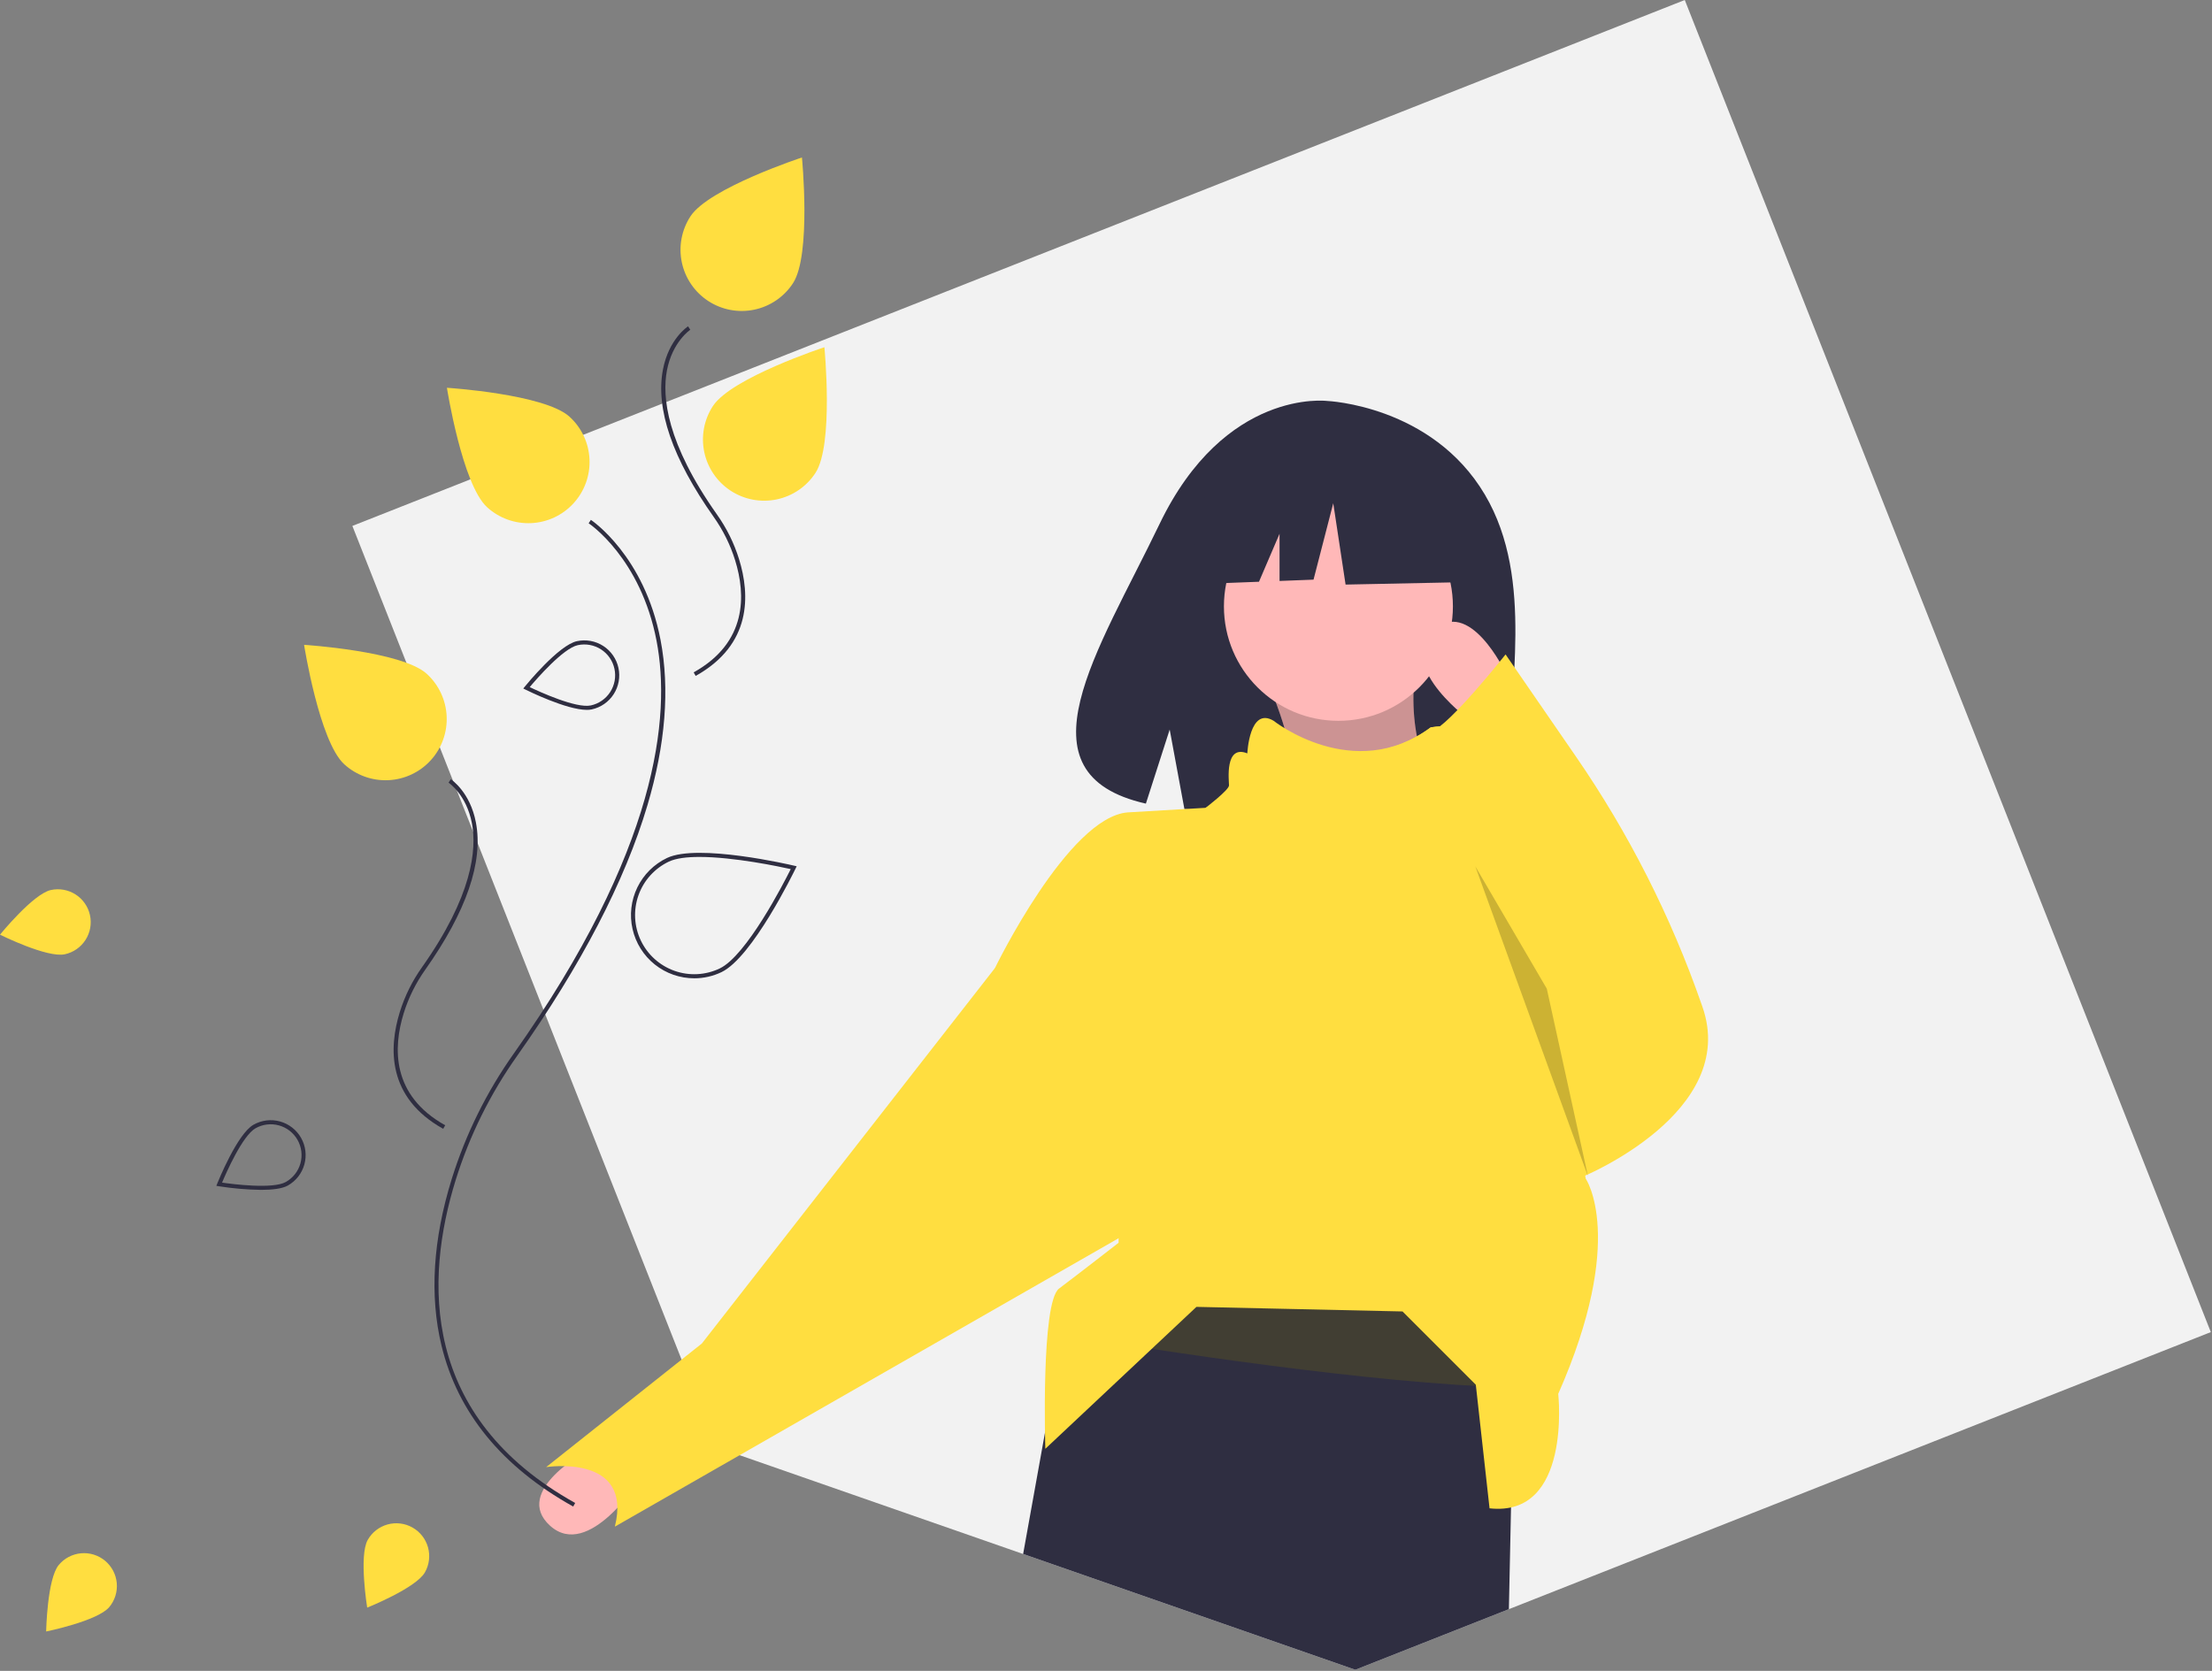<svg width="1084" height="819" viewBox="0 0 1084 819" fill="none" xmlns="http://www.w3.org/2000/svg">
<rect x="0" y="0" width="1084" height="819" fill="#808080" stroke="none"/>
<g clip-path="url(#clip0_1:2)">
<path d="M1083.42 652.95L739.44 788.76L664.18 818.47L501.39 761.72L362.46 713.29L350.92 709.27L334.01 666.43L266.77 496.12L233.02 410.62L222.87 384.92L215.53 366.32L199.17 324.88L172.68 257.79L230.54 234.95L285.8 213.13L325.52 197.45L825.63 0L1083.42 652.95Z" fill="#F2F2F2"/>
<path d="M24.94 436.256C29.117 435.352 33.482 436.144 37.075 438.458C40.668 440.773 43.195 444.419 44.099 448.596C45.003 452.773 44.211 457.139 41.897 460.732C39.583 464.325 35.936 466.851 31.759 467.756C23.061 469.639 0 458.144 0 458.144C0 458.144 16.241 438.14 24.94 436.256Z" fill="#FFDE40"/>
<path d="M28.79 767.105C31.525 763.821 35.452 761.757 39.708 761.369C43.964 760.98 48.201 762.298 51.485 765.032C54.769 767.767 56.833 771.695 57.222 775.951C57.611 780.207 56.293 784.443 53.558 787.727C47.863 794.567 22.614 799.708 22.614 799.708C22.614 799.708 23.095 773.945 28.79 767.105Z" fill="#FFDE40"/>
<path d="M727.665 242.444C701.705 198.58 650.346 196.535 650.346 196.535C650.346 196.535 600.299 190.136 568.195 256.941C538.27 319.209 496.971 379.33 561.546 393.907L573.21 357.603L580.433 396.61C589.627 397.271 598.851 397.428 608.062 397.082C677.216 394.849 743.075 397.735 740.954 372.92C738.135 339.931 752.644 284.65 727.665 242.444Z" fill="#2F2E41"/>
<path d="M621.112 334.247C630.057 354.034 635.697 377.62 639.065 403.819L710.881 399.33C694.37 375.934 688.888 349.08 695.171 318.538L621.112 334.247Z" fill="#FFB8B8"/>
<path opacity="0.2" d="M621.112 334.247C630.057 354.034 635.697 377.62 639.065 403.819L710.881 399.33C694.37 375.934 688.888 349.08 695.171 318.538L621.112 334.247Z" fill="black"/>
<path d="M287.908 710.983C287.908 710.983 250.739 730.893 269.6 747.891C288.462 764.889 313.376 725.391 313.376 725.391L287.908 710.983Z" fill="#FFB8B8"/>
<path d="M742.3 652.93L741.72 680.13L740.48 738.9L739.44 788.76L664.18 818.47L501.39 761.72L512.1 702.25L520.75 654.23L524.61 632.73L719.86 605.8L742.3 652.93Z" fill="#2F2E41"/>
<path d="M742.3 652.929L741.717 680.129C672.639 678.356 565.567 661.682 520.749 654.231L524.609 632.731L719.858 605.8L742.3 652.929Z" fill="#413E33"/>
<path d="M655.897 353.323C686.884 353.323 712.003 328.204 712.003 297.218C712.003 266.231 686.884 241.112 655.897 241.112C624.911 241.112 599.791 266.231 599.791 297.218C599.791 328.204 624.911 353.323 655.897 353.323Z" fill="#FFB8B8"/>
<path d="M763.621 683.226C763.621 683.226 770.353 743.821 729.957 739.332L723.224 678.738L687.317 642.83L586.326 640.586L512.266 710.157C512.266 710.157 510.022 638.342 518.999 631.609C527.976 624.876 548.174 609.167 548.174 609.167V597.945L487.579 474.512C487.579 474.512 523.487 400.452 552.662 398.208L590.814 395.964C590.814 395.964 604.28 389.231 604.28 386.987C604.28 384.743 602.036 366.789 613.257 371.277C613.257 371.277 614.267 348.251 626.094 355.276C626.094 355.276 663.326 384.451 701.119 356.555C701.119 356.555 718.736 353.323 716.492 362.3C714.248 371.277 716.492 378.01 720.98 378.01C725.469 378.01 745.667 384.743 745.667 389.231C745.667 390.196 747.126 399.487 749.414 413.469V413.491C757.741 464.458 777.086 577.747 777.086 577.747C777.086 577.747 797.284 606.922 763.621 683.226Z" fill="#FFDE40"/>
<path d="M503.289 463.291L487.579 474.512L343.948 658.54L267.644 719.134C267.644 719.134 310.285 712.402 301.308 748.309L563.884 597.945L503.289 463.291Z" fill="#FFDE40"/>
<path d="M749.415 413.469V413.491C746.43 431.041 649.165 427.383 635.699 427.383C622.234 427.383 611.013 425.139 597.547 416.162C584.082 407.185 590.814 395.964 590.814 395.964C590.814 395.964 602.28 387.231 602.28 384.987C602.28 382.743 600.036 364.789 611.257 369.277C611.257 369.277 612.267 346.251 624.094 353.276C624.094 353.276 663.326 384.451 701.119 356.555C701.119 356.555 718.736 353.323 716.492 362.3C714.248 371.277 716.492 378.01 720.98 378.01C725.469 378.01 745.667 384.743 745.667 389.231C745.667 390.196 747.126 399.487 749.415 413.469Z" fill="#FFDE40"/>
<path d="M737.812 329.759C737.812 329.759 719.858 291.607 701.904 309.561C683.95 327.515 722.102 354.446 722.102 354.446L737.812 329.759Z" fill="#FFB8B8"/>
<path d="M737.812 320.782C737.812 320.782 710.088 355.818 701.508 358.498C701.508 358.498 726.591 457.68 758.01 484.611L775.964 576.625C775.964 576.625 852.268 545.206 834.314 493.588C834.135 493.072 833.956 492.559 833.778 492.049C818.787 449.063 798.098 408.281 772.265 370.795L737.812 320.782Z" fill="#FFDE40"/>
<path opacity="0.2" d="M722.997 424.697L778.208 576.625L758.01 484.611L722.997 424.697Z" fill="black"/>
<path d="M716.188 238.215L665.447 211.637L595.377 222.51L580.88 286.54L616.968 285.152L627.05 261.628V284.764L643.701 284.123L653.366 246.672L659.407 286.54L718.604 285.332L716.188 238.215Z" fill="#2F2E41"/>
<path d="M280.895 738.456C246.015 719.012 224.302 692.465 216.356 659.554C210.457 635.118 212.152 607.621 221.394 577.826C228.246 555.859 238.518 535.109 251.833 516.342C322.471 416.355 328.847 351.204 321.757 314.155C313.983 273.532 288.725 256.661 288.471 256.496L289.561 254.819C289.822 254.988 315.745 272.251 323.706 313.699C328.295 337.593 326.136 364.839 317.288 394.68C306.277 431.817 284.804 473.139 253.467 517.496C240.273 536.092 230.094 556.652 223.304 578.418C208.146 627.285 206.002 694.415 281.869 736.71L280.895 738.456Z" fill="#2F2E41"/>
<path d="M217.191 553.314C189.693 537.986 190.459 513.693 195.943 496.014C198.375 488.216 202.021 480.85 206.747 474.188C231.494 439.16 233.73 416.405 231.249 403.484C228.553 389.453 219.907 383.693 219.821 383.637L220.91 381.96C221.295 382.209 230.359 388.248 233.213 403.107C236.929 422.455 228.574 446.759 208.381 475.343C203.776 481.833 200.223 489.008 197.853 496.605C192.588 513.579 191.838 536.892 218.165 551.568L217.191 553.314Z" fill="#2F2E41"/>
<path d="M340.908 331.315L339.934 329.568C366.261 314.892 365.511 291.578 360.246 274.606C357.876 267.009 354.323 259.833 349.718 253.343C329.525 224.759 321.17 200.455 324.886 181.107C327.74 166.248 336.804 160.209 337.189 159.96L338.28 161.636C338.193 161.693 329.503 167.529 326.835 181.563C324.381 194.477 326.642 217.212 351.352 252.188C356.078 258.85 359.724 266.215 362.156 274.013C367.64 291.693 368.406 315.986 340.908 331.315Z" fill="#2F2E41"/>
<path d="M399.618 231.812C397.466 235.114 394.685 237.958 391.434 240.184C388.182 242.41 384.524 243.974 380.668 244.786C376.812 245.598 372.833 245.642 368.96 244.916C365.087 244.19 361.395 242.708 358.094 240.555C354.794 238.402 351.95 235.62 349.725 232.367C347.501 229.115 345.938 225.456 345.128 221.6C344.318 217.743 344.275 213.765 345.002 209.892C345.729 206.019 347.213 202.328 349.367 199.028C358.42 185.152 403.999 170.194 403.999 170.194C403.999 170.194 408.671 217.936 399.618 231.812Z" fill="#FFDE40"/>
<path d="M388.618 138.812C386.466 142.114 383.685 144.958 380.434 147.184C377.182 149.41 373.524 150.974 369.668 151.786C365.812 152.598 361.833 152.642 357.96 151.916C354.087 151.19 350.395 149.708 347.094 147.555C343.794 145.402 340.95 142.62 338.725 139.367C336.501 136.115 334.938 132.456 334.128 128.6C333.318 124.743 333.275 120.765 334.002 116.892C334.729 113.019 336.213 109.328 338.367 106.028C347.42 92.152 392.999 77.194 392.999 77.194C392.999 77.194 397.671 124.936 388.618 138.812Z" fill="#FFDE40"/>
<path d="M340.265 479.529C333.227 479.54 326.394 477.156 320.891 472.769C315.387 468.381 311.541 462.252 309.984 455.388C308.427 448.524 309.252 441.335 312.323 435.002C315.395 428.669 320.53 423.571 326.884 420.544C341.984 413.349 387.275 423.882 389.196 424.333L390.41 424.619L389.867 425.742C389.008 427.518 368.65 469.323 353.548 476.517C349.4 478.5 344.862 479.529 340.265 479.529V479.529ZM342.787 420.038C336.645 420.038 331.262 420.674 327.744 422.349C320.801 425.657 315.455 431.588 312.884 438.837C310.313 446.086 310.727 454.059 314.034 461.003C317.342 467.947 323.273 473.292 330.522 475.863C337.771 478.434 345.744 478.02 352.688 474.713C365.825 468.454 384.096 432.835 387.508 426.002C382.049 424.789 359.584 420.038 342.787 420.038V420.038Z" fill="#2F2E41"/>
<path d="M279.13 204.287C282.041 206.942 284.401 210.143 286.075 213.71C287.749 217.276 288.703 221.138 288.885 225.073C289.066 229.008 288.471 232.941 287.133 236.647C285.794 240.352 283.739 243.757 281.085 246.669C278.43 249.58 275.229 251.94 271.662 253.613C268.096 255.287 264.235 256.242 260.299 256.423C256.364 256.605 252.431 256.01 248.726 254.671C245.02 253.333 241.615 251.278 238.704 248.623C226.46 237.46 219.014 190.071 219.014 190.071C219.014 190.071 266.887 193.124 279.13 204.287Z" fill="#FFDE40"/>
<path d="M209.13 330.287C215.009 335.648 218.518 343.125 218.885 351.073C219.252 359.021 216.446 366.789 211.085 372.669C205.724 378.548 198.247 382.057 190.299 382.423C182.351 382.79 174.583 379.984 168.704 374.623C156.46 363.46 149.014 316.071 149.014 316.071C149.014 316.071 196.887 319.124 209.13 330.287Z" fill="#FFDE40"/>
<path d="M287.593 347.958C277.579 347.958 258.432 338.476 257.554 338.038L256.437 337.482L257.224 336.513C257.896 335.685 273.789 316.214 282.728 314.279C287.165 313.318 291.801 314.16 295.617 316.618C299.433 319.075 302.116 322.949 303.077 327.385C304.037 331.821 303.196 336.457 300.738 340.273C298.28 344.09 294.407 346.773 289.97 347.733C289.188 347.892 288.391 347.967 287.593 347.958V347.958ZM259.586 336.8C264.302 339.051 282.363 347.335 289.548 345.778C293.463 344.928 296.881 342.557 299.049 339.188C301.218 335.819 301.96 331.726 301.112 327.81C300.264 323.894 297.896 320.474 294.528 318.304C291.16 316.133 287.068 315.388 283.151 316.234C275.964 317.79 262.948 332.801 259.586 336.8Z" fill="#2F2E41"/>
<path d="M180.199 754.824C182.306 751.108 185.802 748.38 189.919 747.24C194.036 746.101 198.437 746.642 202.154 748.746C205.872 750.85 208.603 754.344 209.745 758.46C210.888 762.576 210.35 766.977 208.249 770.697C203.866 778.442 179.939 788.005 179.939 788.005C179.939 788.005 175.816 762.569 180.199 754.824Z" fill="#FFDE40"/>
<path d="M127.858 583.237C120.956 583.126 114.07 582.533 107.251 581.461L106.019 581.261L106.483 580.102C106.879 579.112 116.276 555.801 124.238 551.3C126.194 550.194 128.349 549.484 130.58 549.21C132.811 548.937 135.073 549.106 137.239 549.707C139.405 550.308 141.431 551.33 143.201 552.714C144.972 554.099 146.452 555.818 147.559 557.775C148.665 559.731 149.375 561.886 149.648 564.117C149.921 566.348 149.752 568.611 149.151 570.776C148.55 572.942 147.528 574.968 146.144 576.738C144.76 578.509 143.04 579.989 141.084 581.096C138.223 582.713 133.186 583.237 127.858 583.237ZM108.823 579.675C113.994 580.424 133.698 582.973 140.099 579.355C143.589 577.382 146.152 574.104 147.225 570.242C148.297 566.379 147.791 562.249 145.818 558.759C143.845 555.269 140.567 552.706 136.705 551.634C132.842 550.561 128.712 551.067 125.222 553.04V553.04C118.822 556.658 110.847 574.857 108.823 579.675Z" fill="#2F2E41"/>
</g>
<defs>
<clipPath id="clip0_1:2">
<rect width="1083.42" height="818.47" fill="white"/>
</clipPath>
</defs>
</svg>
